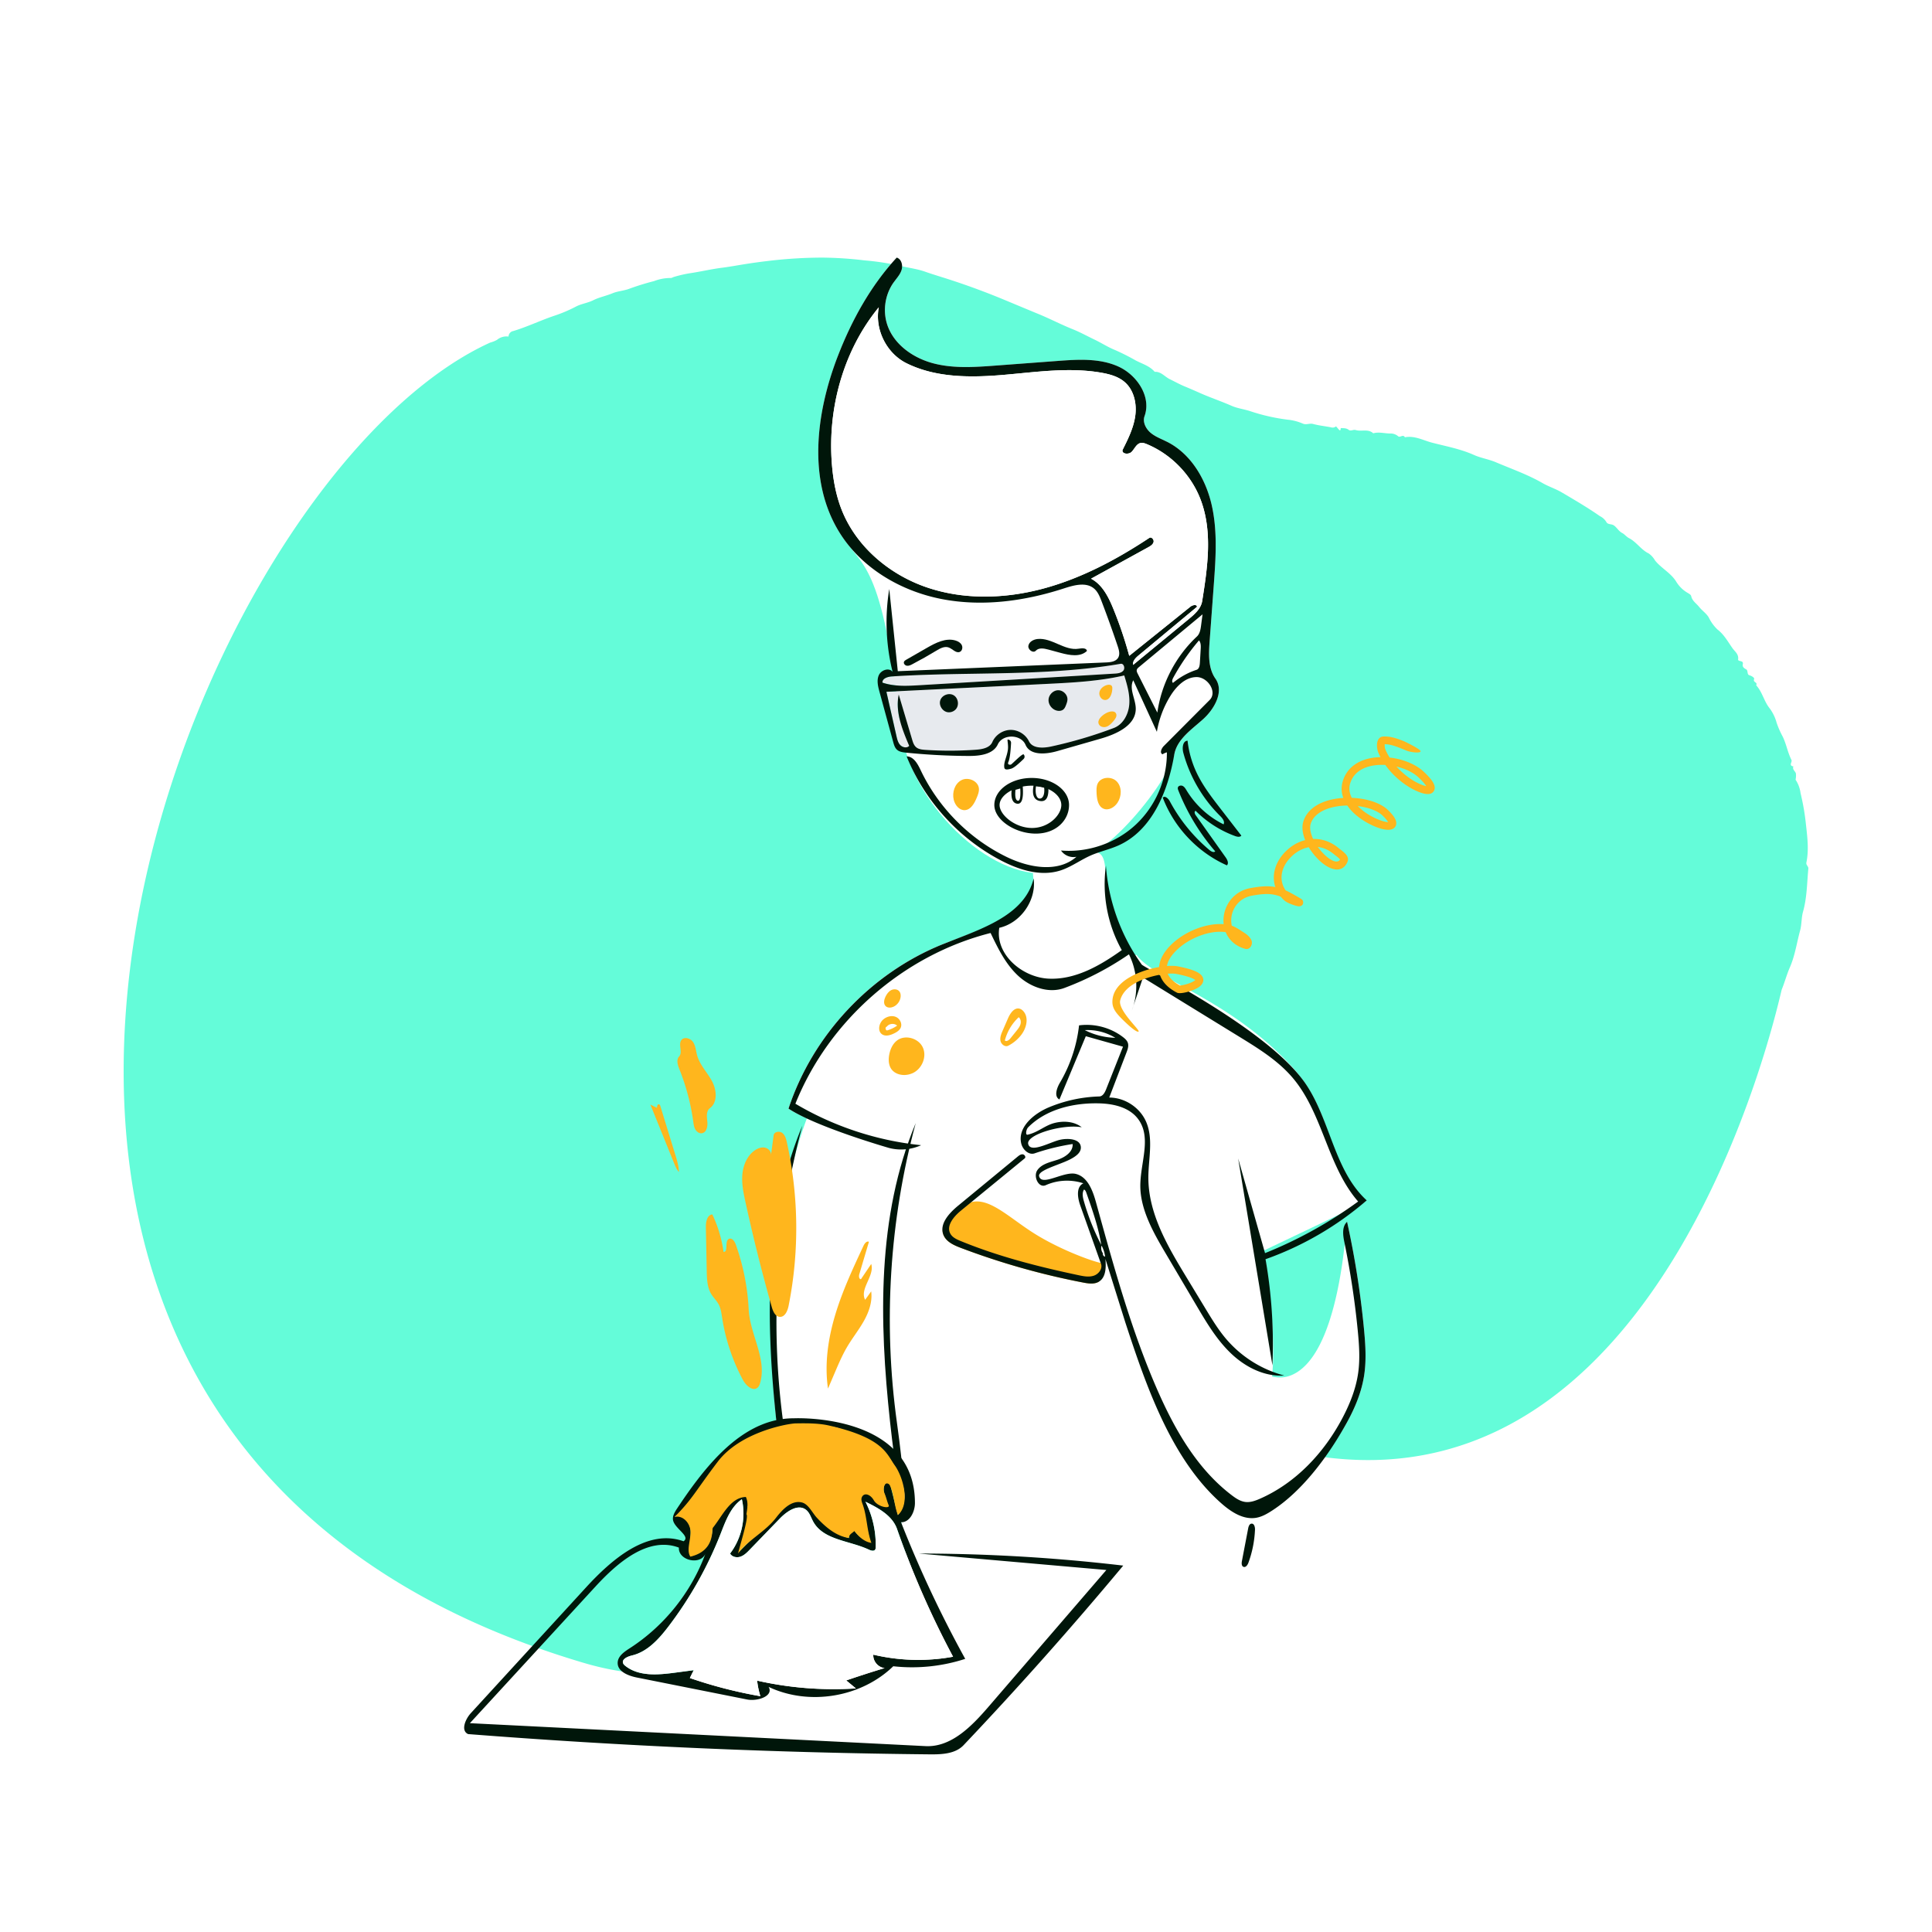 <svg xmlns="http://www.w3.org/2000/svg" width="750" height="750" fill="none"  xmlns:v="https://vecta.io/nano"><style><![CDATA[.B{fill:#ffb61d}.C{fill:#00160a}]]></style><path fill="#fff" d="M0 0h750v750H0z"/><g fill-rule="evenodd"><path d="M197.421 130.657c.014-1.077.801-1.988 1.864-2.158 5.416-1.633 10.513-4.11 15.871-5.917 2.887-.953 5.691-2.139 8.385-3.546 1.954-1.04 4.182-1.346 6.223-2.234l.552-.258c2.354-1.177 4.998-1.673 7.452-2.693 2.07-.86 4.401-.953 6.552-1.768a99.55 99.55 0 0 1 9.584-2.963c2.013-.781 4.152-1.188 6.312-1.201.58.056.927-.288 1.382-.41 1.941-.584 3.917-1.049 5.915-1.392 4.249-.608 8.437-1.623 12.688-2.166 3.087-.391 6.133-.966 9.2-1.449a227.95 227.95 0 0 1 8.881-1.215c6.948-.837 13.939-1.267 20.937-1.287 5.478.052 10.949.413 16.387 1.083a99.87 99.87 0 0 1 13.169 1.969c3.44.869 7.028 1.245 10.327 2.408 3.112 1.097 6.305 2.031 9.422 3.043 7.22 2.342 14.324 4.964 21.313 7.868l12.352 5.142c4.845 1.916 9.435 4.368 14.27 6.298 2.832 1.133 5.612 2.68 8.411 4.012 2.711 1.289 5.224 2.949 8.014 4.068 2.744 1.213 5.424 2.564 8.03 4.049 2.469 1.299 5.408 2.114 7.341 4.404 2.457-.162 3.896 1.901 5.835 2.839s3.836 2.015 5.791 2.817c2.016.825 4.047 1.723 6.016 2.596 3.999 1.773 8.145 3.153 12.125 4.907 2.429 1.068 5.003 1.329 7.457 2.161a74.82 74.82 0 0 0 14.487 3.267c1.983.205 3.923.709 5.755 1.497 1.374.632 2.657-.216 4.034.159 2.23.608 4.56.839 6.836 1.273.7.263 1.489.128 2.062-.353l1.305 1.49c.818.151.205-.6.634-.825.952.091 2.002-.056 2.926.665.867.679 1.8-.203 2.806.112 2.189.678 4.765-.597 6.767 1.258 2.183-.619 4.356.067 6.535.078a4.47 4.47 0 0 1 2.927.908l.19.153c.766.704 1.936-.944 2.63.408 3.774-.737 7.113 1.195 10.523 2.081 5.47 1.423 11.081 2.437 16.347 4.8 2.635 1.181 5.716 1.644 8.423 2.797 6.085 2.591 12.357 4.77 18.133 8.091 2.385 1.373 5.076 2.215 7.45 3.612l2.743 1.615c4.111 2.428 8.198 4.901 12.121 7.632 1 .489 1.843 1.248 2.433 2.191.562 1.195 2.053.706 3.034 1.441 1.169.868 1.802 2.216 3.223 2.936.784.397 1.643 1.477 2.55 1.94 2.95 1.504 4.676 4.515 7.659 5.948a8.32 8.32 0 0 1 2.457 2.718c2.367 2.96 5.907 4.732 8.006 7.88l.277.438c1.031 1.668 2.435 3.073 4.099 4.104l.649.39c.479.291.924.598 1.018 1.047.395 1.875 2.01 2.831 3.063 4.167 1.129 1.431 2.741 2.454 3.738 4.08.837 1.747 1.977 3.332 3.369 4.68 2.623 1.994 4.075 4.785 5.888 7.327.907 1.269 2.439 2.273 2.162 4.274-.142 1.018 2.034.274 1.846 1.743l-.029.166c-.223 1.002.409 1.519 1.303 1.985.818.426.235 1.995 1.212 2.275s2.1 1.021 1.876 1.52c-.553 1.252 1.386 1.217.855 2.209a.39.39 0 0 0 .077.339c2.299 2.571 2.917 6.092 5.099 8.79 1.245 1.676 2.162 3.572 2.703 5.588.626 1.831 1.403 3.607 2.323 5.309 1.46 2.959 1.962 6.226 3.44 9.142.399.79-1.235 2.192.751 2.518-.506 1.22.708 1.804.973 2.715a7.99 7.99 0 0 1-.127 2.449 11.91 11.91 0 0 1 1.927 5.195c.903 3.707 1.57 7.466 1.999 11.257l.344 3.122c.453 4.169.796 8.359-.066 12.537-.222 1.075.848 1.458.75 2.417-.54 5.589-.508 11.213-2.065 16.723-.651 2.307-.485 4.936-1.136 7.307-1.231 4.495-1.881 9.113-3.65 13.514l-.324.775c-1.197 2.741-2.001 5.775-3.155 8.611-.73 1.952-48.666 231.673-211.472 173.091-77.207-27.782-147.128 119.71-253.33 88.363-300.664-88.747-157.682-457.547-36.571-512.616a11.17 11.17 0 0 0 2.659-1.066c1.244-1.034 2.869-1.494 4.471-1.264z" fill="#64fcd9"/><g fill="#fff"><path d="M301.501 552.818c-4.211-38.951-1.209-87.953 13.866-124.114-2.763 5.175 36.973 13.64 36.552 15.858-2.763 14.549-4.533 30.947-6.911 49.035-2.701 20.547-.861 42.548 1.418 58.933 5.392 38.767-40.718 39.202-44.925.288z"/><path d="M306.1 430.371c9.406-28.495 31.786-52.422 59.59-63.708 14.133-5.737 30.559-8.363 22.232-6.489-1.659 10.223 8.814 19.251 19.16 19.738s19.964-5.057 28.393-11.077c-5.533-9.876.041-5.013 8.085 6.165.277.617-39.523 9.649-64.385 27.752-21.732 15.824-29.593 40.994-21.578 41.81-3.858 1.751-8.318 2.14-12.421 1.085 0 0-28.03-8.026-39.076-15.276z"/><path d="M306.1 430.37c9.406-28.495 31.786-52.421 59.59-63.707 5.129-2.082 18.33-6.742 25.574-10.639C404 349.174 401 343.203 401 338.87c0-4.831 21.559-10.758 26.043-7.389 3.137 2.357 1.497 11.117 3.318 18.439 2.856 11.486 8.518 22.362 10.79 20.739 6.812 9.595 36.211 17.039 60.617 43.688 10.502 11.467 13.368 24.718 17.119 34.833 3.277 8.838 9.538 14.894 11.211 17.221.126.281-39.476 19.054-39.476 19.054s10.108 57.215-3.432 67.075c-21.732 15.824-141.157 60.367-133.142 61.183-2.246 1.02-11.896-79.424-10.264-117.56 1.172-27.371 9.849-51.15 8.135-51.591 0 0-34.773-6.941-45.819-14.192z"/><path d="M500.708 534.072c19.771-7.119 21.742-59.317 22.229-59.766 3.009 13.646 5.193 27.474 6.537 41.382.591 6.117 1.017 12.314.06 18.384-1.006 6.377-3.516 12.437-6.634 18.089-6.912 12.53-16.938 23.328-28.922 31.148-1.94 1.265-3.989 2.477-6.269 2.881-5.043.894-9.861-2.298-13.695-5.694-19.372-17.159-29.085-42.501-37.148-67.091-2.684-8.187-19.183-52.687-16.302-54.039-4.735-1.584-10.062-1.32-14.617.725-2.753 1.236-4.968-3.386-3.234-5.856s5.033-3.104 7.9-4.047 5.991-3.066 5.782-6.076a85.74 85.74 0 0 0-14.754 3.615c-2.276.777-4.608-1.431-5.184-3.766-1.542-6.261 4.774-11.614 10.723-14.101 6.189-2.587 12.857-4.025 19.563-4.217 1.363-.039 22.611 2.907 18.31 19.832-.052.203-.634 2.037-.68 2.252-4.5 21.132 33.065 94.724 56.335 86.345z"/><path d="M411.268 426.819c-2.163-1.13-1.059-4.389.181-6.491 4.008-6.795 6.561-14.443 7.439-22.283 5.995-.797 12.281.886 17.076 4.571.78.599 1.554 1.295 1.863 2.229.399 1.204-.059 2.507-.512 3.692l-6.711 17.531c3.828.003-14.801 3.345-19.336.751zm-61.622-144.557c-7.267-65.321-15.035-61.673-23.609-75.304-12.671-20.147-9.354-46.606-.761-68.801 5.384-13.904 12.727-27.194 22.833-38.157 1.828.569 2.454 2.983 1.88 4.809s-1.959 3.259-3.072 4.817c-3.317 4.64-4.283 10.876-2.526 16.303 2.508 7.744 10.012 13.03 17.883 15.109s16.168 1.487 24.286.879l23.925-1.792c7.971-.596 16.329-1.13 23.618 2.15s12.917 11.736 10.214 19.258c-.833 2.318.494 4.934 2.388 6.508s4.274 2.408 6.468 3.527c9.244 4.715 14.997 14.572 17.257 24.7s1.509 20.655.745 31.005l-1.597 21.652c-.368 4.99-.62 10.429 2.252 14.526 3.459 4.934-.338 11.738-4.82 15.767s-10.135 7.787-11.16 13.725c-1.346 7.799-25.489 43.098-48.809 45.928-22.579 2.739-54.134-27.299-57.395-56.609z"/></g><path d="M359.175 291.089c6.558.439 13.146.422 19.701-.05 2.462-.178 5.372-.729 6.355-2.994 1.182-2.724 4.034-4.639 7.003-4.701s5.9 1.73 7.196 4.403c1.391 2.871 5.482 2.722 8.601 2.047 8.281-1.793 16.429-4.2 24.356-7.193 3.591-1.356 5.679-5.293 5.988-9.118s-.823-7.605-1.941-11.276c-9.98 2.29-20.269 2.801-30.496 3.303l-61.837 3.039 3.904 17.209c.285 1.257.606 2.581 1.501 3.508s2.568 1.231 3.436.279c-2.7-6.343-5.457-13.185-4.058-19.935l5.205 17.476c.322 1.079.682 2.219 1.533 2.957.95.823 2.298.962 3.553 1.046zm76.89-30.755c.792-.944.186-2.859-1.029-2.649-29.254 5.045-59.222 2.976-88.845 4.91-1.62.105-3.759.786-3.618 2.403 4.594 1.554 9.577 1.283 14.418.996l75.677-4.5c1.23-.074 2.605-.216 3.397-1.16z" fill="#e7eaee"/><path d="M417.636 455.713c0 6.064 11.881 39.408 9.407 31.155.28 3.227 2.304 9.039-.481 10.694-1.776 1.055-4.017.72-6.045.33a287.12 287.12 0 0 1-47.505-13.455c-2.71-1.027-5.676-2.352-6.767-5.037-1.712-4.213 2.183-8.454 5.692-11.346l23.096-19.037c.569-.47 1.218-.966 1.954-.913s1.36 1.024.84 1.547c-8.262 6.768 19.809-.002 19.809 6.062z" fill="#fff"/><path d="M426.562 497.562c-1.776 1.055-4.016.72-6.045.33a287.05 287.05 0 0 1-47.505-13.455c-2.71-1.026-5.676-2.352-6.767-5.037-1.712-4.213 4.176-9.401 8.755-11.9 7.954-4.342 16.286 5.129 27.416 11.9 11.796 7.176 26.17 11.787 25.826 10.821" class="B"/><path d="M464.173 314.784c-.638.096-.431 1.073-.057 1.599l11.682 16.446c.662.932 1.3 2.297.484 3.097-11.324-5.023-20.496-14.706-24.898-26.285.796-.898 2.144.318 2.71 1.376a64.5 64.5 0 0 0 15.418 18.973c.644.54 1.612 1.072 2.245.52a83.02 83.02 0 0 1-14.321-23.651c-.143-.362-.285-.754-.19-1.13.187-.736 1.208-.961 1.884-.616s1.084 1.043 1.477 1.693a35.04 35.04 0 0 0 14.377 13.204c.578-1.12-.43-2.37-1.328-3.255-6.809-6.718-11.795-15.268-14.287-24.503-.501-1.856-.279-4.633 1.642-4.713.482 4.382 1.713 8.68 3.622 12.654 2.377 4.948 5.761 9.331 9.119 13.673l8.132 10.512c-.521.683-1.583.481-2.39.188-5.74-2.088-11.012-5.454-15.321-9.782zM400.5 302c8.008 0 14.5 4.701 14.5 10.5s-4.907 11.106-12.915 11.106S386 318.299 386 312.5s6.492-10.5 14.5-10.5zm0 3c-6.521 0-12.463 3.605-12.463 7.5s6.074 8.918 12.595 8.918S412 316.395 412 312.5s-4.979-7.5-11.5-7.5z" class="C"/><path d="M255.34 428.783a3.09 3.09 0 0 0-.308 1.298l-2.568-1.298 9.274 22.907c.475 1.172.968 2.374 1.838 3.292-.074-2.305-.757-4.541-1.434-6.745l-5.889-19.168a.68.68 0 0 0-.913-.286zm13.743-24.206c.982 1.506 1.063 3.403 1.549 5.134 1.04 3.703 3.91 6.574 5.745 9.954s2.298 8.242-.792 10.532c-1.488 1.104-1.21 3.348-1.005 5.189s-.277 4.277-2.112 4.533c-1.041.145-2.044-.585-2.558-1.502s-.648-1.991-.791-3.032c-.956-6.955-2.767-13.791-5.382-20.306-.654-1.63-1.291-3.687-.094-4.972 1.514-1.627-.475-4.648.905-6.39 1.117-1.409 3.553-.646 4.535.86zm120.134-4.446l2.083-4.798c.849-1.958 2.409-4.295 4.478-3.77.619.157 1.148.571 1.56 1.059 2.11 2.499 1.142 6.427-.829 9.037a14.98 14.98 0 0 1-5.105 4.287c-1.217.623-2.733-.529-3.01-1.868s.279-2.693.823-3.947zm5.379.041c.628-.778 1.271-1.583 1.549-2.543s.101-2.125-.689-2.738a18.9 18.9 0 0 0-5.374 9.014c.638.586 1.61-.137 2.154-.81l2.36-2.923zm-46.418 3.782c3.147-2.449 8.398-.956 10.06 2.668s-.346 8.363-3.987 9.987a8.18 8.18 0 0 1-3.039.701c-1.921.064-3.946-.644-5.101-2.18-1.203-1.602-1.28-3.797-.9-5.763.399-2.065 1.307-4.122 2.967-5.413z" class="B"/><path d="M421.958 252.685c-2.56 2.477-6.72 1.714-10.16.784l-4.904-1.326c-1.628-.44-3.632-.784-4.78.453-1.068 1.15-3.196-.431-2.885-1.97s2.005-2.406 3.566-2.569c5.502-.575 10.476 4.66 15.936 3.766 1.234-.203 3.025-.372 3.227.862h0z" class="C"/><path d="M342.936 395.703c1.318-1.093 3.212-1.6 4.798-.952s2.608 2.621 1.921 4.19c-.472 1.076-1.559 1.735-2.617 2.247-1.449.7-3.254 1.233-4.595.342-1.888-1.253-1.252-4.381.493-5.827m1.212 2.86c-.576.288-.437 1.334.195 1.461a13.64 13.64 0 0 0 3.926-1.87c-1.129-1.062-3.199-.83-4.064.456l-.057-.047z" class="B"/><path d="M417.884 332.599c-2.239.487-4.727-.522-5.994-2.431 10.474.876 21.25-2.842 28.956-9.989s12.224-17.613 12.138-28.123c-.597.167-1.17.422-1.694.754-1.187-.505-.405-2.3.505-3.214l17.793-17.864c3.078-3.09-.729-8.91-5.091-8.891s-7.859 3.611-10.154 7.32c-2.628 4.245-4.42 9.004-5.245 13.928l-9.169-20.014c-1.081 2.069-.459 4.361.177 6.703.404 1.487.813 2.995.794 4.477-.079 6.409-7.508 9.736-13.668 11.503l-16.763 4.809c-4.436 1.273-10.554 1.816-12.36-2.431-1.771-4.163-8.853-4.278-10.758-.176-1.804 3.881-6.972 4.517-11.252 4.5a249.87 249.87 0 0 1-24.403-1.288c-1.243-.127-2.576-.302-3.5-1.144-.83-.756-1.162-1.899-1.458-2.982l-5.325-19.491c-.581-2.125-1.148-4.457-.242-6.465s4.004-3.038 5.331-1.279c-2.602-10.489-3.045-21.509-1.293-32.173l3.318 31.918 80.814-3.397c1.758-.074 3.806-.31 4.716-1.816.799-1.319.335-3.009-.157-4.471a454.22 454.22 0 0 0-6.289-17.508c-.684-1.79-1.435-3.654-2.9-4.889-3.112-2.623-7.784-1.324-11.655-.064-15.313 4.982-31.808 7.213-47.61 4.116s-30.835-11.938-39.409-25.569c-12.672-20.147-9.355-46.606-.761-68.801 5.384-13.904 12.727-27.194 22.833-38.157 1.828.569 2.454 2.983 1.88 4.809-.432 1.373-1.322 2.524-2.211 3.673l-.861 1.144c-3.317 4.64-4.283 10.876-2.526 16.303 2.508 7.744 10.012 13.03 17.883 15.109s16.168 1.487 24.286.879l23.925-1.792c7.97-.596 16.329-1.13 23.618 2.15s12.917 11.736 10.214 19.258c-.833 2.318.494 4.934 2.387 6.508 1.368 1.137 2.989 1.887 4.61 2.638l1.859.889c9.244 4.715 14.997 14.572 17.257 24.7s1.508 20.655.745 31.005l-1.597 21.652c-.368 4.99-.62 10.429 2.252 14.526 3.459 4.934-.338 11.738-4.82 15.767-.768.69-1.571 1.373-2.379 2.06-3.905 3.321-7.931 6.745-8.781 11.665-2.443 14.146-8.51 29.341-21.601 35.23-1.787.804-3.654 1.406-5.521 2.008h0c-1.805.582-3.609 1.163-5.342 1.928-1.64.723-3.208 1.606-4.775 2.488h0c-2.269 1.278-4.534 2.554-7.009 3.339-7.666 2.432-16.031-.232-23.153-3.972-16.385-8.605-29.56-23.165-36.491-40.325 2.677-.013 4.272 2.876 5.419 5.294 6.908 14.569 18.89 26.672 33.389 33.727 8.628 4.198 19.909 6.272 27.118-.061zm27.371-160.163c-.797-.334-1.664-.646-2.508-.46-1.095.24-1.761 1.182-2.434 2.133l-.001.001c-.312.441-.626.885-.985 1.262-1.133 1.188-3.933.899-3.551-.698 2.132-4.244 4.295-8.587 4.936-13.293s-.505-9.927-4.087-13.045c-2.477-2.156-5.788-3.068-9.022-3.639-10.37-1.832-20.944-.804-31.469.219h0l-6.695.624c-12.72 1.081-26.096 1.133-37.536-4.532-7.776-3.85-12.405-13.191-10.761-21.71-13.678 16.654-19.831 38.916-18.235 60.408.459 6.179 1.537 12.357 3.802 18.125 5.6 14.264 18.362 25.098 32.846 30.102s30.489 4.549 45.294.594 28.526-11.259 41.308-19.711c.833-.55 1.913.654 1.654 1.617s-1.214 1.544-2.089 2.024l-22.173 12.186c4.431 2.327 6.826 7.198 8.708 11.835a158.9 158.9 0 0 1 6.114 18.115l23.767-19.09c.825-.662 2.5-.989 2.535.068l-22.671 18.853c-1.144.951-2.407 2.216-2.111 3.675l21.561-17.757c2.303-1.897 4.763-4.058 5.233-7.004 2.106-13.204 4.143-27.145-.693-39.611-3.682-9.49-11.347-17.36-20.737-21.291zm-89.633 117.607c.95.824 2.298.962 3.553 1.046 6.558.439 13.146.422 19.701-.05 2.462-.178 5.372-.729 6.355-2.994 1.182-2.724 4.034-4.639 7.004-4.701s5.899 1.731 7.195 4.403c1.391 2.871 5.482 2.722 8.601 2.047a172.03 172.03 0 0 0 24.356-7.193c3.591-1.356 5.679-5.292 5.988-9.118s-.823-7.605-1.941-11.276c-9.98 2.29-20.269 2.801-30.496 3.304l-61.836 3.038 3.903 17.209c.285 1.257.606 2.581 1.501 3.508s2.568 1.231 3.436.279c-2.7-6.343-5.457-13.185-4.058-19.935l5.206 17.476c.321 1.079.681 2.22 1.532 2.957zm77.046-28.549c1.23-.073 2.605-.216 3.397-1.16s.186-2.858-1.029-2.649c-18.723 3.229-37.74 3.544-56.771 3.859-10.703.178-21.411.355-32.074 1.051-1.62.106-3.759.786-3.618 2.403 4.594 1.554 9.577 1.284 14.418.996l75.677-4.5zm31.973-14.406c1.149-1.076 1.419-2.768 1.623-4.329l.56-4.28-24.66 20.469c-.37.307-.761.648-.867 1.116-.112.494.122.993.35 1.445l7.629 15.123c1.584-11.204 7.101-21.813 15.365-29.544zm1.469 4.836c.069-1.158.095-2.447-.669-3.32-3.82 4.472-7.176 9.341-9.997 14.502-.347.635-.647 1.527-.094 1.994 2.692-2.25 5.814-3.984 9.148-5.078.994-.326 1.225-1.604 1.288-2.648l.324-5.45zM365.69 366.663c-27.804 11.286-50.184 35.213-59.591 63.708 11.047 7.25 39.077 15.276 39.077 15.276 4.103 1.055 8.563.666 12.421-1.085-17.184-1.75-33.971-7.286-48.826-16.099 12.966-32.326 42.012-57.73 75.776-66.277 2.843 5.929 5.791 12.003 10.587 16.501s11.927 7.13 18.086 4.828a115.31 115.31 0 0 0 25.03-13.043c3.086 6.142 3.694 13.474 1.724 20.053l-.588 1.737c.217-.572.413-1.152.588-1.737l3.733-11.042 37.475 23.031c7.455 4.582 15.044 9.277 20.692 15.961 5.8 6.863 9.145 15.316 12.488 23.764 3.417 8.635 6.832 17.267 12.867 24.192-11.152 8.144-23.324 14.891-36.141 20.031l-10.435-36.744 13.303 80.288c.596-13.77-.302-27.604-2.673-41.181a122.92 122.92 0 0 0 39.274-22.839c-7.36-6.729-10.91-16.131-14.489-25.611-2.568-6.802-5.151-13.644-9.168-19.566-11.603-17.106-44.836-35.683-58.125-43.111-3.389-1.894-5.48-3.063-5.585-3.298-8.044-11.178-12.904-24.621-13.866-38.359-1.578 11.21.617 22.918 6.151 32.794-8.429 6.02-18.048 11.564-28.394 11.077s-20.818-9.515-19.16-19.738c8.328-1.874 14.461-10.683 13.33-19.143-3.15 13.03-17.313 18.523-30.293 23.557l-.01.004-5.258 2.071zm-63.996 187.914c-6.705 1.545-14.758 4.758-20.188 11.206-3.796 4.508-6.393 8.007-8.581 10.954-3.618 4.875-6.116 8.24-11.068 12.165 2.823-1.723 6.083 2.03 6.251 5.333.058 1.145-.048 2.316-.153 3.481-.199 2.194-.395 4.371.506 6.333 2.358-1.461 4.778-2.98 6.406-5.226s2.29-5.427.867-7.808c-.487-.814.227-1.803.907-2.464 4.197-4.078 8.976-7.557 14.148-10.296.733 2.179.51 4.662-.599 6.676l2.526 2.946-5.831 14.6 14.591-14.822c2.904-2.95 6.889-6.155 10.724-4.598 1.949.791 3.18 2.599 4.388 4.372l.808 1.164a22.62 22.62 0 0 0 12.15 8.469c.073-1.307.755-2.568 1.809-3.343a11.05 11.05 0 0 0 6.475 4.853l-3.609-15.433c-.191-.816-.371-1.717.026-2.454.998-1.853 3.868-.555 5.208 1.068s3.327 3.652 5.146 2.594l-1.449-4.992c-.489-1.685.326-4.504 1.831-3.605.494.296.675.91.816 1.468l2.756 10.919c3.5-3.987 3.123-10.282.545-14.919-.39-.702-.715-1.447-1.058-2.233-1.924-4.407-4.4-10.078-21.925-16.356-2.575-.923-5.466-1.013-8.357-1.102-1.446-.045-2.891-.09-4.297-.238-1.08-.115-4.635-.06-9.168.755 5.155 37.413 1.502 37.439-2.601.533zm2.169-3.716c1.432-.192 2.894-.289 4.388-.281-.232 0 46.926-2.251 46.926 32.887 0 3.399-2.015 7.583-5.395 7.462 7.146 18.194 15.475 35.923 24.918 53.038-8.966 2.925-18.56 3.91-27.933 2.869-12.491 12.105-32.666 15.446-48.392 8.013 2.091 3.536-4.303 5.697-8.332 4.894l-42.771-8.522c-3.362-.67-7.549-2.294-7.493-5.722.041-2.549 2.524-4.26 4.667-5.64 13.419-8.646 23.91-21.752 29.407-36.738-1.897 4.652-10.604 2.677-10.308-2.338-11.864-4.48-23.784 5.751-32.365 15.088l-48.77 53.065 176.89 8.906c9.942.5 17.909-7.707 24.407-15.247l45.783-53.123-72.791-6.393c26.507.017 53.014 1.582 79.339 4.684-19.907 23.895-40.582 47.15-61.983 69.718-3.229 3.406-8.497 3.603-13.19 3.557-59.78-.586-119.541-3.211-179.142-7.87-2.948-1.309-1.104-5.77 1.074-8.148l44.605-48.686c10.059-10.98 23.919-23.018 37.946-18.02 1.661-1.102.268-2.552-1.334-4.218-1.074-1.117-2.241-2.332-2.646-3.605-.532-1.672.484-3.405 1.456-4.866 9.744-14.653 22.065-30.758 38.515-34.322-4.069-38.49-4.739-78.624 10.141-114.317a293.11 293.11 0 0 0-7.617 113.875zm138.807-90.317c-.024-2.945.442-5.96.901-8.936.981-6.348 1.934-12.519-1.951-17.455-3.416-4.34-9.409-5.692-14.93-5.829-9.938-.246-20.522 2.242-27.541 9.283-.836.839-1.163 3.089-.246 2.887 2.106-.465 3.846-1.43 5.556-2.379 1.518-.843 3.013-1.672 4.721-2.128 3.632-.969 7.795-.696 10.756 1.62-7.414-1.35-21.702 2.889-20.787 6.504.671 2.651 4.836 1.058 8.512-.348 1.34-.512 2.615-.999 3.632-1.248 3.299-.805 8.244-.449 8.294 2.947.03 2.052-2.018 3.435-3.82 4.419-1.375.752-3.283 1.486-5.19 2.219-3.815 1.468-7.63 2.935-7.19 4.546.615 2.254 3.552 1.316 6.841.267 2.567-.819 5.349-1.707 7.408-1.2 4.567 1.125 6.543 6.387 7.799 10.919l.654 2.36c6.575 23.732 13.172 47.547 23.002 70.12 6.804 15.624 15.521 31.042 29.092 41.35 1.591 1.208 3.331 2.375 5.316 2.601 1.93.22 3.838-.479 5.616-1.259 14.028-6.151 25.061-18.017 32.158-31.59 2.839-5.429 5.122-11.217 5.974-17.283.765-5.438.366-10.968-.17-16.434a330.37 330.37 0 0 0-5.195-34.28c-.562-2.733-.996-6.02 1.055-7.911 3.009 13.646 5.193 27.474 6.537 41.382.59 6.117 1.017 12.314.06 18.384-1.006 6.376-3.516 12.437-6.634 18.089-6.912 12.53-16.938 26.328-28.923 34.148-1.939 1.265-3.988 2.477-6.268 2.881-5.043.894-9.861-2.298-13.695-5.694-19.372-17.159-29.086-45.501-37.148-70.091l-7.737-24.663c.279 3.227.218 7.166-2.567 8.82-1.776 1.055-4.016.72-6.045.33a287.12 287.12 0 0 1-47.505-13.455c-2.71-1.026-5.676-2.352-6.767-5.037-1.712-4.213 2.183-8.454 5.692-11.346l23.096-19.037c.569-.469 1.218-.966 1.954-.913s1.36 1.024.84 1.547l-24.784 20.304c-2.81 2.301-5.906 5.969-4.043 9.087.821 1.374 2.39 2.086 3.872 2.696 14.742 6.063 30.269 10.002 45.864 13.304 1.95.413 4.013.811 5.901.172s3.441-2.718 2.773-4.596l-8.056-22.68c-1.065-2.998-1.671-7.22 1.21-8.572-4.735-1.584-10.062-1.32-14.617.725-2.753 1.236-4.968-3.386-3.234-5.856 1.457-2.075 4.018-2.855 6.5-3.61l1.4-.437c2.867-.943 5.991-3.066 5.782-6.077-5.012.766-9.956 1.978-14.754 3.616-2.276.777-4.609-1.431-5.184-3.766-1.543-6.261 4.773-11.614 10.722-14.101 6.19-2.587 12.858-4.025 19.564-4.217 1.363-.039 2.152-1.52 2.654-2.788l6.546-16.531-14.435-4.066-10.24 24.561c-2.163-1.13-1.059-4.389.181-6.491a56.35 56.35 0 0 0 7.439-22.283c5.995-.797 12.281.886 17.076 4.571.78.599 1.554 1.295 1.863 2.229.4 1.204-.059 2.507-.512 3.692l-6.711 17.531c6.001.005 11.833 3.802 14.265 9.288 2.115 4.771 1.692 10.057 1.268 15.353v.001c-.173 2.165-.347 4.332-.347 6.466 0 13.873 7.427 26.519 14.623 38.38l7.6 12.527c2.457 4.049 4.928 8.118 7.997 11.724a44.77 44.77 0 0 0 22.523 14.17c-7.647.522-15.082-3.269-20.632-8.555s-9.518-11.978-13.415-18.577l-12.091-20.477c-4.632-7.846-9.651-16.712-9.725-25.824zm-20.947 2.506c-.179-.508-.41-1.072-.909-1.272-.837 1.312-.478 3.026-.052 4.523a90.51 90.51 0 0 0 6.734 16.953c-1.1-6.928-3.442-13.588-5.773-20.204zm-.598-63.157a27.64 27.64 0 0 0 11.836 2.983 20.66 20.66 0 0 0-11.836-2.983zm7.038 86.631c-.197.558.245 1.243.834 1.294a11.59 11.59 0 0 0-1.369-4.275 3.39 3.39 0 0 0 .449 2.873l.086.108zm54.566 121.725c-.792-.291-.78-1.401-.622-2.23l2.433-12.705c.153-.798.5-1.78 1.31-1.838 1.02-.073 1.379 1.324 1.336 2.346a42.55 42.55 0 0 1-2.557 12.84c-.318.865-1.035 1.905-1.9 1.587zM262.16 649.312c-6.674.888-14.184 1.561-19.44-2.647-.327-.261-.651-.553-.812-.94-.675-1.632 1.715-2.67 3.433-3.078 5.964-1.417 10.396-6.324 14.115-11.197a149.45 149.45 0 0 0 20.319-36.114l.304-.779c1.839-4.718 3.778-9.697 7.914-12.558 1.649 7.234-.067 15.165-4.561 21.07.707 1.347 2.566 1.72 4.005 1.227s2.553-1.623 3.611-2.716l11.674-12.071c2.742-2.835 7.083-5.836 10.183-3.399 1.013.796 1.558 1.986 2.102 3.176.208.454.416.908.649 1.34 2.684 4.961 8.269 6.596 13.924 8.252 2.646.775 5.308 1.554 7.696 2.682.825.389 2.005.738 2.483-.039.161-.263.178-.586.186-.893.157-6.095-1.221-12.222-3.971-17.663 4.986 2.431 10.424 5.351 12.255 10.588 5.962 17.055 13.24 33.649 21.747 49.588-10.226 1.871-20.84 1.594-30.954-.805-.207 2.511 1.882 4.985 4.392 5.202-4.997 1.512-9.968 3.114-14.908 4.806l3.755 3.098a134.33 134.33 0 0 1-38.346-3.025 33.95 33.95 0 0 0 1.246 6.043 176.61 176.61 0 0 1-27.357-7.054l1.485-3.042-7.129.948z" class="C"/><path d="M346.738 390.864c-.968.409-2.212.437-2.951-.31-.915-.924-.608-2.481-.039-3.651.504-1.035 1.209-2.035 2.24-2.549s2.439-.398 3.151.507c.438.555.552 1.307.493 2.011-.145 1.721-1.303 3.319-2.894 3.992z" class="B"/><path d="M372.603 253.06c-1.49.653-2.823-1.189-4.358-1.726-1.603-.561-3.306.373-4.759 1.252-3.058 1.851-6.173 3.608-9.339 5.268-.649.34-1.354.687-2.081.592s-1.407-.848-1.141-1.531c.15-.384.532-.617.889-.822l7.994-4.588c3.441-1.975 7.407-4.018 11.194-2.836.968.302 1.922.864 2.364 1.777s.166 2.207-.763 2.614h0z" class="C"/><path d="M379.183 309.635c-.906 2.199-2.285 4.751-4.66 4.864-2.124.101-3.786-1.956-4.286-4.022-.697-2.879.401-6.314 3.044-7.651s6.526.378 6.741 3.332c.087 1.201-.38 2.364-.839 3.477h0zm46.506-1.858l.023.466c.138 2.273.641 4.84 2.693 5.699 1.961.822 4.226-.543 5.402-2.314 1.64-2.467 1.783-6.07-.243-8.23s-6.262-1.877-7.474.825c-.493 1.099-.451 2.352-.401 3.554zm4.098-41.872c.62-.164 1.391-.171 1.776.341.257.341.255.806.232 1.232-.102 1.869-.904 4.219-2.775 4.261-1.44.033-2.518-1.621-2.225-3.03s1.6-2.437 2.992-2.804h0zm-3.16 15.352c-.914-1.621.939-3.374 2.551-4.306 1.338-.774 3.445-1.326 4.091.078.444.966-.292 2.038-.986 2.843-.749.869-1.543 1.766-2.609 2.189s-2.483.195-3.047-.804h0z" class="B"/><path d="M413.844 273.654c-.242.633-.51 1.287-1.021 1.731-.709.615-1.76.695-2.665.447-1.831-.501-3.226-2.352-3.11-4.247s1.803-3.592 3.701-3.629 3.681 1.678 3.631 3.576c-.019.733-.274 1.437-.536 2.122zm-45.813 2.843c-2.105-.218-3.673-2.637-3.012-4.647s3.357-3.028 5.181-1.955 2.244 3.925.808 5.479a3.62 3.62 0 0 1-2.977 1.123h0zm24.791 29.2l4.171-.778.051.653c.315 4.562-.427 6.702-2.228 6.419-1.833-.287-2.512-2.279-2.037-5.973l.043-.321zm3.238.396l-1.861.52c-.248 2.611.048 4.015.89 4.213s1.165-1.379.971-4.733zm5.194-1.326l5.583-.767.067.63c.426 4.51-.568 6.625-2.981 6.346-2.459-.285-3.366-2.257-2.723-5.916l.054-.293zm.918.479c-.372 2.198.028 4.573 1.289 4.74s2.179-1.354 1.888-4.178l-.471-.125-.878-.199-.296-.048-1.532-.19z" class="C"/><path d="M338.21 490.668l-3.988 5.914c-.809-.013-.858-1.207-.627-1.983l3.723-12.539c-.875-.392-1.682.643-2.087 1.511-4.097 8.762-8.207 17.562-10.99 26.825s-4.209 19.075-2.816 28.646l2.723-6.36c1.442-3.368 2.889-6.747 4.756-9.899 2.032-3.433 4.544-6.569 6.49-10.052s3.326-7.468 2.802-11.423l-2.355 3.276c-2.22-4.32 3.763-9.263 2.369-13.916zm-57.335-4.672c2.016.028.275-4.18 2.088-5.06 1.15-.557 2.208.904 2.639 2.107a87.82 87.82 0 0 1 5.036 25.245c.484 9.738 7.163 19.196 4.448 28.561-.192.663-.449 1.341-.963 1.801-1.847 1.652-4.529-.754-5.703-2.935a75.25 75.25 0 0 1-8.074-24.054c-.287-1.85-.521-3.759-1.422-5.4-.757-1.38-1.939-2.48-2.768-3.818-1.633-2.636-1.742-5.905-1.804-9.006l-.338-16.994c-.041-2.059.452-4.776 2.498-5.012 2.198 4.59 3.675 9.523 4.363 14.565z" class="B"/><path d="M242.72 646.665c5.256 4.208 12.766 3.535 19.44 2.647l7.13-.948-1.486 3.042a176.61 176.61 0 0 0 27.357 7.054c-.597-1.971-1.015-3.997-1.246-6.043 12.549 2.841 25.507 3.863 38.346 3.025l-3.754-3.098c4.94-1.692 9.91-3.294 14.908-4.806-2.51-.217-4.6-2.691-4.393-5.202 10.115 2.399 20.728 2.676 30.954.805a352.32 352.32 0 0 1-21.747-49.588c-1.831-5.236-7.269-8.157-12.255-10.588 2.751 5.441 4.128 11.568 3.971 17.663-.008.307-.024.631-.185.893-.478.777-1.659.428-2.484.039-7.487-3.536-17.68-3.652-21.619-10.934-.847-1.565-1.353-3.417-2.751-4.516-3.101-2.437-7.442.564-10.184 3.399l-11.674 12.071c-1.058 1.093-2.172 2.223-3.611 2.716s-3.297.12-4.004-1.227c4.493-5.905 6.209-13.836 4.56-21.07-4.364 3.019-6.283 8.397-8.217 13.337-5.053 12.904-11.914 25.097-20.32 36.114-3.719 4.873-8.151 9.78-14.115 11.197-1.718.408-4.108 1.446-3.432 3.078.16.387.484.679.811.94z" fill="#fff"/><path d="M345.501 551.818c-4.211-38.951-5.096-79.671 9.978-115.832-10.181 37.754-12.677 77.564-7.29 116.295 5.393 38.767 1.519 38.451-2.688-.463z" class="C"/><path d="M299.299 448.449l1.027-7.77c.235-1.364 2.246-1.706 3.347-.868s1.489 2.297 1.789 3.648a154.3 154.3 0 0 1 .678 63.433c-.394 1.973-1.42 4.424-3.429 4.308-1.755-.101-2.633-2.124-3.112-3.815a687.73 687.73 0 0 1-10.208-40.722c-.771-3.532-1.519-7.133-1.207-10.735s1.841-7.265 4.802-9.339c1.142-.8 2.554-1.35 3.923-1.083s2.582 1.562 2.39 2.943m39.928 133.984c1.483 2.559 6.432 3.46 5.75 1.867s-.896-2.93-1.578-4.523c-.69-1.612-.225-4.51 1.378-3.8.527.232.781.82.989 1.357 1.356 3.5 1.434 7.302 2.789 10.803 5.047-4.382 1.902-15.018-1.222-19.307s-4.208-10.636-25.606-15.463c-4.002-.903-8.627-.877-12.869-.806-2.79.046-21.369 3.198-30.22 14.859s-9.662 14.263-16.781 21.482c2.659-.765 5.551 1.588 6.12 4.846s-1.736 7.73 0 10.545c9.771-2.286 8.182-10.488 8.777-11.226 3.669-4.56 6.716-11.751 12.787-11.944.994 2.074.59 4.432.22 6.7.956.872-1.932 10.167-3.268 15.234 4.225-5.497 10.576-8.41 14.802-13.906 2.523-3.282 6.087-6.949 10.083-5.871 2.482.669 3.944 3.986 5.691 5.871 3.421 3.69 7.502 7.16 12.477 7.911-.087-1.306 1.165-1.806 2.117-2.705 1.717 2.165 3.874 4.203 6.609 4.594-1.821-4.96-1.643-10.237-3.464-15.196-.288-.786-.577-1.659-.273-2.439.765-1.961 3.21-1.442 4.692 1.117zm197.849-296.525c2.51-.06 4.423.433 8.041 1.879 0 0 6.592 3.117 6.355 3.911s-3.983.295-5.331-.253l-1.699-.696c-3.155-1.278-4.842-1.783-6.646-1.84l-.23-.005-.013.101-.01.119c-.04.612.094 1.421.291 1.886a21.06 21.06 0 0 0 1.301 2.545l.323.526.376.044c4.836.609 9.513 2.483 12.557 5.178l.272.248c3.395 3.165 4.871 5.442 4.103 7.217-.849 1.96-3.244 1.804-6.313.529-4.442-1.844-9.113-5.501-12.415-9.982l-.265-.367-.084-.005c-.571-.03-1.141-.039-1.707-.027l-.423.013c-6.073.252-10.354 2.893-11.541 7.633-.399 1.591-.156 3.242.594 4.852l.147.303.055.002c5.576.225 10.84 1.86 13.755 4.508l.226.211c1.571 1.521 2.562 2.8 2.99 3.892.578 1.477.152 2.876-1.228 3.487-1.641.728-4.547.11-7.783-1.393-4.093-1.902-7.542-4.555-9.668-7.59l-.094-.137-.301.006-.824.033-.412.025c-6.601.453-11.431 3.019-12.667 7.068-.461 1.511-.088 3.583.895 5.746l.052.113.277-.006c3.209-.04 6.453 1.014 9.332 3.314l.473.383.945.73.413.331c1.852 1.521 2.605 2.768 1.738 4.493-2.2 4.382-7.202 2.884-11.639-1.789-1.173-1.234-2.21-2.579-3.066-3.964l-.175-.287-.238.048c-2.294.491-4.5 1.684-6.392 3.495l-.235.229c-3.863 3.856-4.825 8.823-2.26 12.727l.178.262.157.071c.892.412 1.866.927 3.024 1.58l1.188.679 1.404.81c.148.084.273.166.388.258.362.29.593.579.622 1.175.05 1.055-.64 1.498-1.354 1.593-.185.024-.347.019-.528-.003-.386-.046-.96-.194-1.62-.407-1.583-.51-3.032-1.162-3.766-1.824a13.87 13.87 0 0 1-1.378-1.429l-.046-.057-.013-.005a13.86 13.86 0 0 0-2.181-.687l-.222-.049c-2.4-.505-4.962-.353-8.777.339-6.018 1.092-8.881 6.812-7.841 11.555l.025.11.092.034c1.013.375 2.047.96 3.458 1.872l1.242.809c1.369.88 2.293 1.751 2.824 2.928.656 1.457-.486 3.893-2.437 3.343-3.767-1.064-6.212-3.409-7.452-6.232l-.107-.253-.054-.008c-6.02-.855-14.057 2.202-18.978 6.987l-.286.284c-1.967 1.989-3.143 3.948-3.462 5.802l-.013.084.318-.024c1.374-.089 2.612-.06 3.619.099l.295.052c4.586.888 7.415 1.886 8.78 3.106 1.757 1.571 1.314 3.517-.491 4.845-2.158 1.587-7.273 2.963-8.624 2.264-3.578-1.849-5.731-4.197-6.571-6.774l-.059-.19-.059.011c-1.922.35-3.971.888-5.886 1.587l-.408.153c-5.399 2.058-8.304 5.053-9.073 8.229-.927 3.828 7.823 11.595 7.147 12.073s-3.523-2.069-4.919-3.392l-.239-.227c-3.946-3.725-5.274-5.602-4.976-8.738.445-4.676 4.638-8.326 10.991-10.748 2.241-.855 4.67-1.506 6.965-1.913l.131-.024.011-.141c.228-2.646 1.653-5.401 4.171-8.019l.218-.224c5.142-5.202 13.43-8.643 20.31-8.278l.356.023-.022-.213c-.557-5.846 3.072-12.26 10.096-13.731l.373-.073 1.016-.177c3.302-.547 5.791-.678 8.195-.281l.414.075-.059-.175c-1.438-4.46.003-9.475 3.794-13.402l.24-.244c2.179-2.175 4.755-3.668 7.467-4.381l.132-.034-.075-.185c-.934-2.383-1.25-4.733-.73-6.72l.076-.268c1.648-5.398 7.416-8.544 14.92-9.155l.411-.031.202-.013-.06-.163c-.618-1.766-.779-3.608-.373-5.466l.068-.293c1.556-6.21 7.051-9.6 14.328-9.901l.464-.014-.055-.104c-.209-.403-.407-.809-.591-1.22l-.18-.411c-.383-.901-.594-2.178-.524-3.253.109-1.672.875-2.982 2.527-3.022zm-80.399 92.177c-.777-.15-1.802-.186-2.979-.117l-.364.024.043.107c.66 1.563 2.073 3 4.291 4.256l.399.218.165-.012.228-.027a14.25 14.25 0 0 0 1.734-.365c1.481-.398 2.83-.955 3.565-1.495l.093-.071.159-.134-.072-.061c-.882-.707-3.153-1.502-6.86-2.243l-.402-.08zm54.889-49.313l.04.057c.559.776 1.184 1.534 1.863 2.25 3.152 3.319 5.81 4.168 6.724 2.617l.017-.031c-.008 0-.017-.004-.027-.014l-.053-.065c-.183-.255-.499-.557-.998-.956l-.286-.225-.79-.608-.328-.264c-1.793-1.497-3.763-2.381-5.765-2.705l-.397-.056zm15.53-15.858l.095.1c1.766 1.802 4.127 3.426 6.847 4.689 1.957.91 3.752 1.397 4.715 1.438l.105.002-.055-.099c-.324-.556-.943-1.31-1.859-2.22l-.236-.23c-1.826-1.768-5.229-3.067-9.121-3.615l-.491-.065zm15.03-15.328l.287.315c2.721 2.945 6.044 5.319 9.19 6.626.727.302 1.376.507 1.898.611l.158.028-.101-.162c-.542-.837-1.525-1.939-2.941-3.259-1.98-1.846-4.976-3.295-8.273-4.108l-.218-.051z" class="B"/><path d="M442.747 171.976c-1.604.351-2.287 2.207-3.42 3.396s-3.933.899-3.551-.698c2.131-4.244 4.294-8.587 4.936-13.293s-.505-9.927-4.087-13.045c-2.477-2.157-5.789-3.068-9.023-3.639-12.571-2.22-25.443-.238-38.163.843s-26.097 1.133-37.537-4.532c-7.775-3.851-12.404-13.191-10.76-21.71-13.678 16.654-19.831 38.916-18.235 60.407.459 6.18 1.537 12.358 3.802 18.126 5.6 14.264 18.362 25.098 32.846 30.102s30.489 4.548 45.294.594 28.526-11.259 41.308-19.711c.832-.55 1.913.654 1.654 1.617s-1.214 1.544-2.089 2.024l-22.173 12.186c4.431 2.327 6.826 7.198 8.708 11.835a158.9 158.9 0 0 1 6.114 18.115l23.767-19.09c.825-.662 2.5-.989 2.535.068l-22.671 18.853c-1.144.951-2.408 2.216-2.112 3.674l21.562-17.756c2.302-1.897 4.763-4.058 5.233-7.004 2.106-13.204 4.143-27.145-.693-39.611-3.682-9.49-11.347-17.36-20.737-21.291-.797-.334-1.664-.646-2.508-.46z" fill="#fff"/><path d="M391.31 287.098a1.25 1.25 0 0 1 1.182 1.315l-.046.797c-.204 3.361-.517 5.513-1.002 6.614s.606 1.085.975.997 4.482-4.448 4.963-3.953a1.25 1.25 0 0 1-.026 1.768l-.522.502c-2.115 2.016-3.484 3.071-4.415 3.294-.819.196-2.343.672-2.537-.4-.37-2.05 1.032-4.272 1.382-7.034.226-1.791-.331-3.888-.082-3.9h.128z" class="C"/></g></svg>